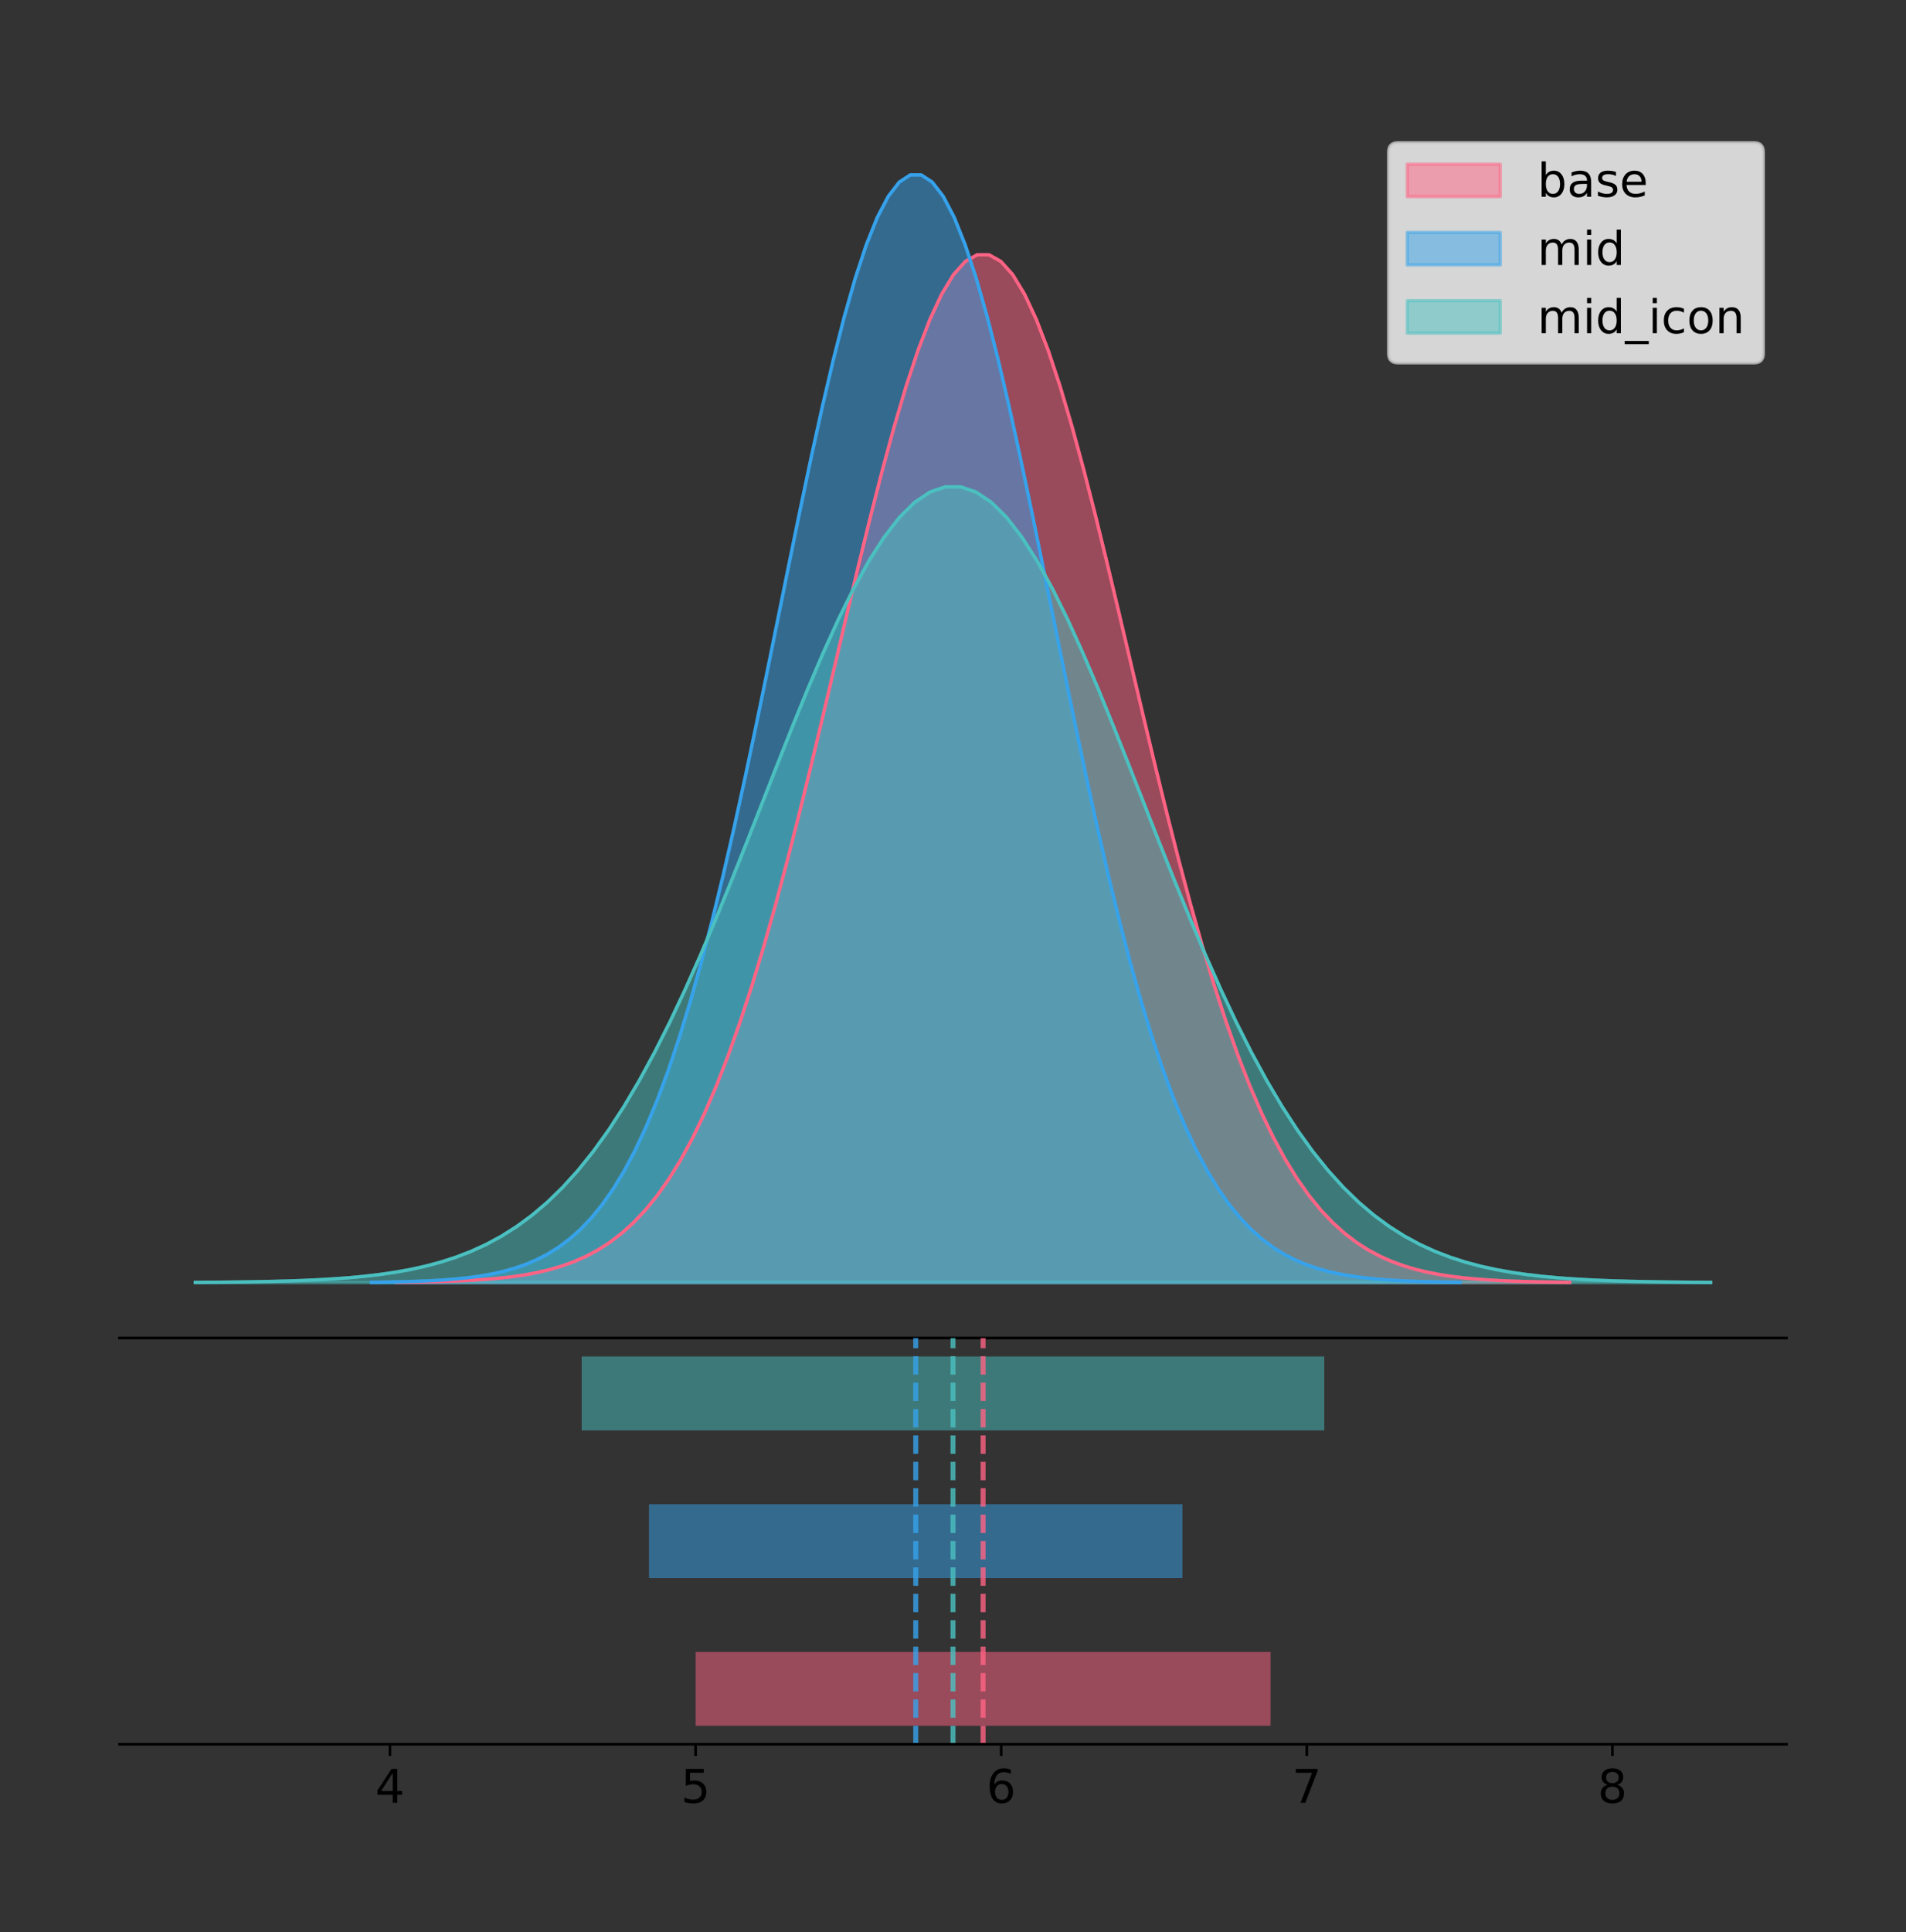 <?xml version="1.0" encoding="utf-8" standalone="no"?>
<!DOCTYPE svg PUBLIC "-//W3C//DTD SVG 1.1//EN"
  "http://www.w3.org/Graphics/SVG/1.1/DTD/svg11.dtd">
<!-- Created with matplotlib (https://matplotlib.org/) -->
<svg height="581.789pt" version="1.1" viewBox="0 0 574.2 581.789" width="574.2pt" xmlns="http://www.w3.org/2000/svg" xmlns:xlink="http://www.w3.org/1999/xlink">
 <rect x="0" y="0" width="574.2" height="581.789" fill="#333333" stroke="none"/>
 <defs>
  <style type="text/css">
*{stroke-linecap:butt;stroke-linejoin:round;}
  </style>
 </defs>
 <g id="figure_1">
  <g id="patch_1">
   <path d="M 0 581.789 
L 574.2 581.789 
L 574.2 0 
L 0 0 
z
" style="fill:none;"/>
  </g>
  <g id="axes_1">
   <g id="patch_2">
    <path d="M 36 402.93 
L 538.2 402.93 
L 538.2 36 
L 36 36 
z
" style="fill:none;"/>
   </g>
   <g id="PolyCollection_1">
    <defs>
     <path d="M 119.434 -195.538 
L 119.434 -195.642 
L 123.004 -195.681 
L 126.575 -195.734 
L 130.145 -195.804 
L 133.716 -195.897 
L 137.286 -196.02 
L 140.856 -196.181 
L 144.427 -196.389 
L 147.997 -196.657 
L 151.568 -197.001 
L 155.138 -197.438 
L 158.708 -197.989 
L 162.279 -198.679 
L 165.849 -199.537 
L 169.42 -200.597 
L 172.99 -201.896 
L 176.56 -203.477 
L 180.131 -205.386 
L 183.701 -207.674 
L 187.272 -210.397 
L 190.842 -213.613 
L 194.412 -217.381 
L 197.983 -221.764 
L 201.553 -226.82 
L 205.124 -232.609 
L 208.694 -239.182 
L 212.264 -246.587 
L 215.835 -254.86 
L 219.405 -264.025 
L 222.976 -274.091 
L 226.546 -285.05 
L 230.116 -296.874 
L 233.687 -309.513 
L 237.257 -322.894 
L 240.828 -336.92 
L 244.398 -351.469 
L 247.968 -366.396 
L 251.539 -381.534 
L 255.109 -396.695 
L 258.68 -411.675 
L 262.25 -426.26 
L 265.82 -440.226 
L 269.391 -453.348 
L 272.961 -465.406 
L 276.532 -476.189 
L 280.102 -485.503 
L 283.672 -493.177 
L 287.243 -499.065 
L 290.813 -503.055 
L 294.384 -505.07 
L 297.954 -505.07 
L 301.524 -503.055 
L 305.095 -499.065 
L 308.665 -493.177 
L 312.236 -485.503 
L 315.806 -476.189 
L 319.376 -465.406 
L 322.947 -453.348 
L 326.517 -440.226 
L 330.088 -426.26 
L 333.658 -411.675 
L 337.228 -396.695 
L 340.799 -381.534 
L 344.369 -366.396 
L 347.94 -351.469 
L 351.51 -336.92 
L 355.08 -322.894 
L 358.651 -309.513 
L 362.221 -296.874 
L 365.792 -285.05 
L 369.362 -274.091 
L 372.932 -264.025 
L 376.503 -254.86 
L 380.073 -246.587 
L 383.644 -239.182 
L 387.214 -232.609 
L 390.784 -226.82 
L 394.355 -221.764 
L 397.925 -217.381 
L 401.496 -213.613 
L 405.066 -210.397 
L 408.637 -207.674 
L 412.207 -205.386 
L 415.777 -203.477 
L 419.348 -201.896 
L 422.918 -200.597 
L 426.489 -199.537 
L 430.059 -198.679 
L 433.629 -197.989 
L 437.2 -197.438 
L 440.77 -197.001 
L 444.341 -196.657 
L 447.911 -196.389 
L 451.481 -196.181 
L 455.052 -196.02 
L 458.622 -195.897 
L 462.193 -195.804 
L 465.763 -195.734 
L 469.333 -195.681 
L 472.904 -195.642 
L 472.904 -195.538 
L 472.904 -195.538 
L 469.333 -195.538 
L 465.763 -195.538 
L 462.193 -195.538 
L 458.622 -195.538 
L 455.052 -195.538 
L 451.481 -195.538 
L 447.911 -195.538 
L 444.341 -195.538 
L 440.77 -195.538 
L 437.2 -195.538 
L 433.629 -195.538 
L 430.059 -195.538 
L 426.489 -195.538 
L 422.918 -195.538 
L 419.348 -195.538 
L 415.777 -195.538 
L 412.207 -195.538 
L 408.637 -195.538 
L 405.066 -195.538 
L 401.496 -195.538 
L 397.925 -195.538 
L 394.355 -195.538 
L 390.784 -195.538 
L 387.214 -195.538 
L 383.644 -195.538 
L 380.073 -195.538 
L 376.503 -195.538 
L 372.932 -195.538 
L 369.362 -195.538 
L 365.792 -195.538 
L 362.221 -195.538 
L 358.651 -195.538 
L 355.08 -195.538 
L 351.51 -195.538 
L 347.94 -195.538 
L 344.369 -195.538 
L 340.799 -195.538 
L 337.228 -195.538 
L 333.658 -195.538 
L 330.088 -195.538 
L 326.517 -195.538 
L 322.947 -195.538 
L 319.376 -195.538 
L 315.806 -195.538 
L 312.236 -195.538 
L 308.665 -195.538 
L 305.095 -195.538 
L 301.524 -195.538 
L 297.954 -195.538 
L 294.384 -195.538 
L 290.813 -195.538 
L 287.243 -195.538 
L 283.672 -195.538 
L 280.102 -195.538 
L 276.532 -195.538 
L 272.961 -195.538 
L 269.391 -195.538 
L 265.82 -195.538 
L 262.25 -195.538 
L 258.68 -195.538 
L 255.109 -195.538 
L 251.539 -195.538 
L 247.968 -195.538 
L 244.398 -195.538 
L 240.828 -195.538 
L 237.257 -195.538 
L 233.687 -195.538 
L 230.116 -195.538 
L 226.546 -195.538 
L 222.976 -195.538 
L 219.405 -195.538 
L 215.835 -195.538 
L 212.264 -195.538 
L 208.694 -195.538 
L 205.124 -195.538 
L 201.553 -195.538 
L 197.983 -195.538 
L 194.412 -195.538 
L 190.842 -195.538 
L 187.272 -195.538 
L 183.701 -195.538 
L 180.131 -195.538 
L 176.56 -195.538 
L 172.99 -195.538 
L 169.42 -195.538 
L 165.849 -195.538 
L 162.279 -195.538 
L 158.708 -195.538 
L 155.138 -195.538 
L 151.568 -195.538 
L 147.997 -195.538 
L 144.427 -195.538 
L 140.856 -195.538 
L 137.286 -195.538 
L 133.716 -195.538 
L 130.145 -195.538 
L 126.575 -195.538 
L 123.004 -195.538 
L 119.434 -195.538 
z
" id="mc97c8379a3" style="stroke:#ff6384;stroke-opacity:0.5;"/>
    </defs>
    <g clip-path="url(#pa042eeb99f)">
     <use style="fill:#ff6384;fill-opacity:0.5;stroke:#ff6384;stroke-opacity:0.5;" x="0" xlink:href="#mc97c8379a3" y="581.789"/>
    </g>
   </g>
   <g id="PolyCollection_2">
    <defs>
     <path d="M 111.879 -195.538 
L 111.879 -195.65 
L 115.193 -195.692 
L 118.506 -195.749 
L 121.819 -195.825 
L 125.132 -195.925 
L 128.445 -196.058 
L 131.758 -196.23 
L 135.071 -196.455 
L 138.384 -196.744 
L 141.697 -197.115 
L 145.01 -197.585 
L 148.323 -198.179 
L 151.636 -198.923 
L 154.949 -199.848 
L 158.263 -200.99 
L 161.576 -202.39 
L 164.889 -204.093 
L 168.202 -206.151 
L 171.515 -208.617 
L 174.828 -211.552 
L 178.141 -215.017 
L 181.454 -219.078 
L 184.767 -223.801 
L 188.08 -229.25 
L 191.393 -235.488 
L 194.706 -242.572 
L 198.019 -250.552 
L 201.333 -259.468 
L 204.646 -269.344 
L 207.959 -280.192 
L 211.272 -292.002 
L 214.585 -304.744 
L 217.898 -318.365 
L 221.211 -332.786 
L 224.524 -347.901 
L 227.837 -363.58 
L 231.15 -379.667 
L 234.463 -395.98 
L 237.776 -412.318 
L 241.089 -428.462 
L 244.403 -444.18 
L 247.716 -459.23 
L 251.029 -473.372 
L 254.342 -486.366 
L 257.655 -497.987 
L 260.968 -508.025 
L 264.281 -516.294 
L 267.594 -522.64 
L 270.907 -526.94 
L 274.22 -529.111 
L 277.533 -529.111 
L 280.846 -526.94 
L 284.159 -522.64 
L 287.473 -516.294 
L 290.786 -508.025 
L 294.099 -497.987 
L 297.412 -486.366 
L 300.725 -473.372 
L 304.038 -459.23 
L 307.351 -444.18 
L 310.664 -428.462 
L 313.977 -412.318 
L 317.29 -395.98 
L 320.603 -379.667 
L 323.916 -363.58 
L 327.229 -347.901 
L 330.543 -332.786 
L 333.856 -318.365 
L 337.169 -304.744 
L 340.482 -292.002 
L 343.795 -280.192 
L 347.108 -269.344 
L 350.421 -259.468 
L 353.734 -250.552 
L 357.047 -242.572 
L 360.36 -235.488 
L 363.673 -229.25 
L 366.986 -223.801 
L 370.299 -219.078 
L 373.613 -215.017 
L 376.926 -211.552 
L 380.239 -208.617 
L 383.552 -206.151 
L 386.865 -204.093 
L 390.178 -202.39 
L 393.491 -200.99 
L 396.804 -199.848 
L 400.117 -198.923 
L 403.43 -198.179 
L 406.743 -197.585 
L 410.056 -197.115 
L 413.369 -196.744 
L 416.683 -196.455 
L 419.996 -196.23 
L 423.309 -196.058 
L 426.622 -195.925 
L 429.935 -195.825 
L 433.248 -195.749 
L 436.561 -195.692 
L 439.874 -195.65 
L 439.874 -195.538 
L 439.874 -195.538 
L 436.561 -195.538 
L 433.248 -195.538 
L 429.935 -195.538 
L 426.622 -195.538 
L 423.309 -195.538 
L 419.996 -195.538 
L 416.683 -195.538 
L 413.369 -195.538 
L 410.056 -195.538 
L 406.743 -195.538 
L 403.43 -195.538 
L 400.117 -195.538 
L 396.804 -195.538 
L 393.491 -195.538 
L 390.178 -195.538 
L 386.865 -195.538 
L 383.552 -195.538 
L 380.239 -195.538 
L 376.926 -195.538 
L 373.613 -195.538 
L 370.299 -195.538 
L 366.986 -195.538 
L 363.673 -195.538 
L 360.36 -195.538 
L 357.047 -195.538 
L 353.734 -195.538 
L 350.421 -195.538 
L 347.108 -195.538 
L 343.795 -195.538 
L 340.482 -195.538 
L 337.169 -195.538 
L 333.856 -195.538 
L 330.543 -195.538 
L 327.229 -195.538 
L 323.916 -195.538 
L 320.603 -195.538 
L 317.29 -195.538 
L 313.977 -195.538 
L 310.664 -195.538 
L 307.351 -195.538 
L 304.038 -195.538 
L 300.725 -195.538 
L 297.412 -195.538 
L 294.099 -195.538 
L 290.786 -195.538 
L 287.473 -195.538 
L 284.159 -195.538 
L 280.846 -195.538 
L 277.533 -195.538 
L 274.22 -195.538 
L 270.907 -195.538 
L 267.594 -195.538 
L 264.281 -195.538 
L 260.968 -195.538 
L 257.655 -195.538 
L 254.342 -195.538 
L 251.029 -195.538 
L 247.716 -195.538 
L 244.403 -195.538 
L 241.089 -195.538 
L 237.776 -195.538 
L 234.463 -195.538 
L 231.15 -195.538 
L 227.837 -195.538 
L 224.524 -195.538 
L 221.211 -195.538 
L 217.898 -195.538 
L 214.585 -195.538 
L 211.272 -195.538 
L 207.959 -195.538 
L 204.646 -195.538 
L 201.333 -195.538 
L 198.019 -195.538 
L 194.706 -195.538 
L 191.393 -195.538 
L 188.08 -195.538 
L 184.767 -195.538 
L 181.454 -195.538 
L 178.141 -195.538 
L 174.828 -195.538 
L 171.515 -195.538 
L 168.202 -195.538 
L 164.889 -195.538 
L 161.576 -195.538 
L 158.263 -195.538 
L 154.949 -195.538 
L 151.636 -195.538 
L 148.323 -195.538 
L 145.01 -195.538 
L 141.697 -195.538 
L 138.384 -195.538 
L 135.071 -195.538 
L 131.758 -195.538 
L 128.445 -195.538 
L 125.132 -195.538 
L 121.819 -195.538 
L 118.506 -195.538 
L 115.193 -195.538 
L 111.879 -195.538 
z
" id="m3e5fc832f3" style="stroke:#36a2eb;stroke-opacity:0.5;"/>
    </defs>
    <g clip-path="url(#pa042eeb99f)">
     <use style="fill:#36a2eb;fill-opacity:0.5;stroke:#36a2eb;stroke-opacity:0.5;" x="0" xlink:href="#m3e5fc832f3" y="581.789"/>
    </g>
   </g>
   <g id="PolyCollection_3">
    <defs>
     <path d="M 58.827 -195.538 
L 58.827 -195.618 
L 63.439 -195.649 
L 68.05 -195.69 
L 72.662 -195.744 
L 77.274 -195.816 
L 81.885 -195.911 
L 86.497 -196.036 
L 91.108 -196.197 
L 95.72 -196.405 
L 100.331 -196.671 
L 104.943 -197.009 
L 109.555 -197.435 
L 114.166 -197.97 
L 118.778 -198.634 
L 123.389 -199.455 
L 128.001 -200.461 
L 132.612 -201.684 
L 137.224 -203.162 
L 141.836 -204.934 
L 146.447 -207.043 
L 151.059 -209.532 
L 155.67 -212.45 
L 160.282 -215.843 
L 164.893 -219.758 
L 169.505 -224.239 
L 174.117 -229.329 
L 178.728 -235.062 
L 183.34 -241.467 
L 187.951 -248.562 
L 192.563 -256.356 
L 197.174 -264.84 
L 201.786 -273.995 
L 206.398 -283.78 
L 211.009 -294.141 
L 215.621 -305 
L 220.232 -316.264 
L 224.844 -327.821 
L 229.455 -339.541 
L 234.067 -351.279 
L 238.679 -362.877 
L 243.29 -374.169 
L 247.902 -384.982 
L 252.513 -395.141 
L 257.125 -404.477 
L 261.736 -412.825 
L 266.348 -420.037 
L 270.96 -425.978 
L 275.571 -430.537 
L 280.183 -433.626 
L 284.794 -435.186 
L 289.406 -435.186 
L 294.017 -433.626 
L 298.629 -430.537 
L 303.24 -425.978 
L 307.852 -420.037 
L 312.464 -412.825 
L 317.075 -404.477 
L 321.687 -395.141 
L 326.298 -384.982 
L 330.91 -374.169 
L 335.521 -362.877 
L 340.133 -351.279 
L 344.745 -339.541 
L 349.356 -327.821 
L 353.968 -316.264 
L 358.579 -305 
L 363.191 -294.141 
L 367.802 -283.78 
L 372.414 -273.995 
L 377.026 -264.84 
L 381.637 -256.356 
L 386.249 -248.562 
L 390.86 -241.467 
L 395.472 -235.062 
L 400.083 -229.329 
L 404.695 -224.239 
L 409.307 -219.758 
L 413.918 -215.843 
L 418.53 -212.45 
L 423.141 -209.532 
L 427.753 -207.043 
L 432.364 -204.934 
L 436.976 -203.162 
L 441.588 -201.684 
L 446.199 -200.461 
L 450.811 -199.455 
L 455.422 -198.634 
L 460.034 -197.97 
L 464.645 -197.435 
L 469.257 -197.009 
L 473.869 -196.671 
L 478.48 -196.405 
L 483.092 -196.197 
L 487.703 -196.036 
L 492.315 -195.911 
L 496.926 -195.816 
L 501.538 -195.744 
L 506.15 -195.69 
L 510.761 -195.649 
L 515.373 -195.618 
L 515.373 -195.538 
L 515.373 -195.538 
L 510.761 -195.538 
L 506.15 -195.538 
L 501.538 -195.538 
L 496.926 -195.538 
L 492.315 -195.538 
L 487.703 -195.538 
L 483.092 -195.538 
L 478.48 -195.538 
L 473.869 -195.538 
L 469.257 -195.538 
L 464.645 -195.538 
L 460.034 -195.538 
L 455.422 -195.538 
L 450.811 -195.538 
L 446.199 -195.538 
L 441.588 -195.538 
L 436.976 -195.538 
L 432.364 -195.538 
L 427.753 -195.538 
L 423.141 -195.538 
L 418.53 -195.538 
L 413.918 -195.538 
L 409.307 -195.538 
L 404.695 -195.538 
L 400.083 -195.538 
L 395.472 -195.538 
L 390.86 -195.538 
L 386.249 -195.538 
L 381.637 -195.538 
L 377.026 -195.538 
L 372.414 -195.538 
L 367.802 -195.538 
L 363.191 -195.538 
L 358.579 -195.538 
L 353.968 -195.538 
L 349.356 -195.538 
L 344.745 -195.538 
L 340.133 -195.538 
L 335.521 -195.538 
L 330.91 -195.538 
L 326.298 -195.538 
L 321.687 -195.538 
L 317.075 -195.538 
L 312.464 -195.538 
L 307.852 -195.538 
L 303.24 -195.538 
L 298.629 -195.538 
L 294.017 -195.538 
L 289.406 -195.538 
L 284.794 -195.538 
L 280.183 -195.538 
L 275.571 -195.538 
L 270.96 -195.538 
L 266.348 -195.538 
L 261.736 -195.538 
L 257.125 -195.538 
L 252.513 -195.538 
L 247.902 -195.538 
L 243.29 -195.538 
L 238.679 -195.538 
L 234.067 -195.538 
L 229.455 -195.538 
L 224.844 -195.538 
L 220.232 -195.538 
L 215.621 -195.538 
L 211.009 -195.538 
L 206.398 -195.538 
L 201.786 -195.538 
L 197.174 -195.538 
L 192.563 -195.538 
L 187.951 -195.538 
L 183.34 -195.538 
L 178.728 -195.538 
L 174.117 -195.538 
L 169.505 -195.538 
L 164.893 -195.538 
L 160.282 -195.538 
L 155.67 -195.538 
L 151.059 -195.538 
L 146.447 -195.538 
L 141.836 -195.538 
L 137.224 -195.538 
L 132.612 -195.538 
L 128.001 -195.538 
L 123.389 -195.538 
L 118.778 -195.538 
L 114.166 -195.538 
L 109.555 -195.538 
L 104.943 -195.538 
L 100.331 -195.538 
L 95.72 -195.538 
L 91.108 -195.538 
L 86.497 -195.538 
L 81.885 -195.538 
L 77.274 -195.538 
L 72.662 -195.538 
L 68.05 -195.538 
L 63.439 -195.538 
L 58.827 -195.538 
z
" id="m12ae6c4da8" style="stroke:#4bc0c0;stroke-opacity:0.5;"/>
    </defs>
    <g clip-path="url(#pa042eeb99f)">
     <use style="fill:#4bc0c0;fill-opacity:0.5;stroke:#4bc0c0;stroke-opacity:0.5;" x="0" xlink:href="#m12ae6c4da8" y="581.789"/>
    </g>
   </g>
   <g id="line2d_1">
    <path clip-path="url(#pa042eeb99f)" d="M 119.434 386.147 
L 123.004 386.108 
L 126.575 386.056 
L 130.145 385.985 
L 133.716 385.892 
L 137.286 385.769 
L 140.856 385.609 
L 144.427 385.4 
L 147.997 385.132 
L 151.568 384.788 
L 155.138 384.352 
L 158.708 383.801 
L 162.279 383.11 
L 165.849 382.252 
L 169.42 381.192 
L 172.99 379.893 
L 176.56 378.313 
L 180.131 376.404 
L 183.701 374.115 
L 187.272 371.392 
L 190.842 368.176 
L 194.412 364.408 
L 197.983 360.026 
L 201.553 354.969 
L 205.124 349.181 
L 208.694 342.607 
L 212.264 335.202 
L 215.835 326.929 
L 219.405 317.764 
L 222.976 307.699 
L 226.546 296.74 
L 230.116 284.916 
L 233.687 272.276 
L 237.257 258.895 
L 240.828 244.869 
L 244.398 230.32 
L 247.968 215.393 
L 251.539 200.256 
L 255.109 185.095 
L 258.68 170.114 
L 262.25 155.53 
L 265.82 141.564 
L 269.391 128.442 
L 272.961 116.384 
L 276.532 105.601 
L 280.102 96.286 
L 283.672 88.613 
L 287.243 82.724 
L 290.813 78.734 
L 294.384 76.72 
L 297.954 76.72 
L 301.524 78.734 
L 305.095 82.724 
L 308.665 88.613 
L 312.236 96.286 
L 315.806 105.601 
L 319.376 116.384 
L 322.947 128.442 
L 326.517 141.564 
L 330.088 155.53 
L 333.658 170.114 
L 337.228 185.095 
L 340.799 200.256 
L 344.369 215.393 
L 347.94 230.32 
L 351.51 244.869 
L 355.08 258.895 
L 358.651 272.276 
L 362.221 284.916 
L 365.792 296.74 
L 369.362 307.699 
L 372.932 317.764 
L 376.503 326.929 
L 380.073 335.202 
L 383.644 342.607 
L 387.214 349.181 
L 390.784 354.969 
L 394.355 360.026 
L 397.925 364.408 
L 401.496 368.176 
L 405.066 371.392 
L 408.637 374.115 
L 412.207 376.404 
L 415.777 378.313 
L 419.348 379.893 
L 422.918 381.192 
L 426.489 382.252 
L 430.059 383.11 
L 433.629 383.801 
L 437.2 384.352 
L 440.77 384.788 
L 444.341 385.132 
L 447.911 385.4 
L 451.481 385.609 
L 455.052 385.769 
L 458.622 385.892 
L 462.193 385.985 
L 465.763 386.056 
L 469.333 386.108 
L 472.904 386.147 
" style="fill:none;stroke:#ff6384;stroke-linecap:square;"/>
   </g>
   <g id="line2d_2">
    <path clip-path="url(#pa042eeb99f)" d="M 111.879 386.139 
L 115.193 386.097 
L 118.506 386.04 
L 121.819 385.965 
L 125.132 385.864 
L 128.445 385.732 
L 131.758 385.559 
L 135.071 385.334 
L 138.384 385.045 
L 141.697 384.675 
L 145.01 384.204 
L 148.323 383.61 
L 151.636 382.867 
L 154.949 381.941 
L 158.263 380.799 
L 161.576 379.399 
L 164.889 377.696 
L 168.202 375.639 
L 171.515 373.172 
L 174.828 370.238 
L 178.141 366.772 
L 181.454 362.711 
L 184.767 357.989 
L 188.08 352.539 
L 191.393 346.301 
L 194.706 339.217 
L 198.019 331.237 
L 201.333 322.322 
L 204.646 312.445 
L 207.959 301.597 
L 211.272 289.787 
L 214.585 277.045 
L 217.898 263.424 
L 221.211 249.004 
L 224.524 233.888 
L 227.837 218.209 
L 231.15 202.123 
L 234.463 185.809 
L 237.776 169.471 
L 241.089 153.327 
L 244.403 137.61 
L 247.716 122.559 
L 251.029 108.418 
L 254.342 95.423 
L 257.655 83.803 
L 260.968 73.765 
L 264.281 65.495 
L 267.594 59.15 
L 270.907 54.85 
L 274.22 52.679 
L 277.533 52.679 
L 280.846 54.85 
L 284.159 59.15 
L 287.473 65.495 
L 290.786 73.765 
L 294.099 83.803 
L 297.412 95.423 
L 300.725 108.418 
L 304.038 122.559 
L 307.351 137.61 
L 310.664 153.327 
L 313.977 169.471 
L 317.29 185.809 
L 320.603 202.123 
L 323.916 218.209 
L 327.229 233.888 
L 330.543 249.004 
L 333.856 263.424 
L 337.169 277.045 
L 340.482 289.787 
L 343.795 301.597 
L 347.108 312.445 
L 350.421 322.322 
L 353.734 331.237 
L 357.047 339.217 
L 360.36 346.301 
L 363.673 352.539 
L 366.986 357.989 
L 370.299 362.711 
L 373.613 366.772 
L 376.926 370.238 
L 380.239 373.172 
L 383.552 375.639 
L 386.865 377.696 
L 390.178 379.399 
L 393.491 380.799 
L 396.804 381.941 
L 400.117 382.867 
L 403.43 383.61 
L 406.743 384.204 
L 410.056 384.675 
L 413.369 385.045 
L 416.683 385.334 
L 419.996 385.559 
L 423.309 385.732 
L 426.622 385.864 
L 429.935 385.965 
L 433.248 386.04 
L 436.561 386.097 
L 439.874 386.139 
" style="fill:none;stroke:#36a2eb;stroke-linecap:square;"/>
   </g>
   <g id="line2d_3">
    <path clip-path="url(#pa042eeb99f)" d="M 58.827 386.171 
L 63.439 386.141 
L 68.05 386.1 
L 72.662 386.045 
L 77.274 385.973 
L 81.885 385.878 
L 86.497 385.754 
L 91.108 385.593 
L 95.72 385.385 
L 100.331 385.119 
L 104.943 384.781 
L 109.555 384.354 
L 114.166 383.82 
L 118.778 383.155 
L 123.389 382.334 
L 128.001 381.329 
L 132.612 380.105 
L 137.224 378.627 
L 141.836 376.855 
L 146.447 374.747 
L 151.059 372.257 
L 155.67 369.34 
L 160.282 365.947 
L 164.893 362.032 
L 169.505 357.55 
L 174.117 352.461 
L 178.728 346.727 
L 183.34 340.323 
L 187.951 333.227 
L 192.563 325.434 
L 197.174 316.949 
L 201.786 307.794 
L 206.398 298.009 
L 211.009 287.649 
L 215.621 276.789 
L 220.232 265.525 
L 224.844 253.968 
L 229.455 242.248 
L 234.067 230.511 
L 238.679 218.912 
L 243.29 207.62 
L 247.902 196.808 
L 252.513 186.648 
L 257.125 177.313 
L 261.736 168.964 
L 266.348 161.753 
L 270.96 155.811 
L 275.571 151.253 
L 280.183 148.163 
L 284.794 146.604 
L 289.406 146.604 
L 294.017 148.163 
L 298.629 151.253 
L 303.24 155.811 
L 307.852 161.753 
L 312.464 168.964 
L 317.075 177.313 
L 321.687 186.648 
L 326.298 196.808 
L 330.91 207.62 
L 335.521 218.912 
L 340.133 230.511 
L 344.745 242.248 
L 349.356 253.968 
L 353.968 265.525 
L 358.579 276.789 
L 363.191 287.649 
L 367.802 298.009 
L 372.414 307.794 
L 377.026 316.949 
L 381.637 325.434 
L 386.249 333.227 
L 390.86 340.323 
L 395.472 346.727 
L 400.083 352.461 
L 404.695 357.55 
L 409.307 362.032 
L 413.918 365.947 
L 418.53 369.34 
L 423.141 372.257 
L 427.753 374.747 
L 432.364 376.855 
L 436.976 378.627 
L 441.588 380.105 
L 446.199 381.329 
L 450.811 382.334 
L 455.422 383.155 
L 460.034 383.82 
L 464.645 384.354 
L 469.257 384.781 
L 473.869 385.119 
L 478.48 385.385 
L 483.092 385.593 
L 487.703 385.754 
L 492.315 385.878 
L 496.926 385.973 
L 501.538 386.045 
L 506.15 386.1 
L 510.761 386.141 
L 515.373 386.171 
" style="fill:none;stroke:#4bc0c0;stroke-linecap:square;"/>
   </g>
   <g id="patch_3">
    <path d="M 36 402.93 
L 538.2 402.93 
" style="fill:none;stroke:#000000;stroke-linecap:square;stroke-linejoin:miter;stroke-width:0.8;"/>
   </g>
   <g id="legend_1">
    <g id="patch_4">
     <path d="M 421.16 109.237 
L 528.4 109.237 
Q 531.2 109.237 531.2 106.438 
L 531.2 45.8 
Q 531.2 43 528.4 43 
L 421.16 43 
Q 418.36 43 418.36 45.8 
L 418.36 106.438 
Q 418.36 109.237 421.16 109.237 
z
" style="fill:#ffffff;opacity:0.8;stroke:#cccccc;stroke-linejoin:miter;"/>
    </g>
    <g id="patch_5">
     <path d="M 423.96 59.238 
L 451.96 59.238 
L 451.96 49.438 
L 423.96 49.438 
z
" style="fill:#ff6384;opacity:0.5;stroke:#ff6384;stroke-linejoin:miter;"/>
    </g>
    <g id="text_1">
     <!-- base -->
     <defs>
      <path d="M 48.688 27.297 
Q 48.688 37.203 44.609 42.844 
Q 40.531 48.484 33.406 48.484 
Q 26.266 48.484 22.188 42.844 
Q 18.109 37.203 18.109 27.297 
Q 18.109 17.391 22.188 11.75 
Q 26.266 6.109 33.406 6.109 
Q 40.531 6.109 44.609 11.75 
Q 48.688 17.391 48.688 27.297 
z
M 18.109 46.391 
Q 20.953 51.266 25.266 53.625 
Q 29.594 56 35.594 56 
Q 45.562 56 51.781 48.094 
Q 58.016 40.188 58.016 27.297 
Q 58.016 14.406 51.781 6.484 
Q 45.562 -1.422 35.594 -1.422 
Q 29.594 -1.422 25.266 0.953 
Q 20.953 3.328 18.109 8.203 
L 18.109 0 
L 9.078 0 
L 9.078 75.984 
L 18.109 75.984 
z
" id="DejaVuSans-98"/>
      <path d="M 34.281 27.484 
Q 23.391 27.484 19.188 25 
Q 14.984 22.516 14.984 16.5 
Q 14.984 11.719 18.141 8.906 
Q 21.297 6.109 26.703 6.109 
Q 34.188 6.109 38.703 11.406 
Q 43.219 16.703 43.219 25.484 
L 43.219 27.484 
z
M 52.203 31.203 
L 52.203 0 
L 43.219 0 
L 43.219 8.297 
Q 40.141 3.328 35.547 0.953 
Q 30.953 -1.422 24.312 -1.422 
Q 15.922 -1.422 10.953 3.297 
Q 6 8.016 6 15.922 
Q 6 25.141 12.172 29.828 
Q 18.359 34.516 30.609 34.516 
L 43.219 34.516 
L 43.219 35.406 
Q 43.219 41.609 39.141 45 
Q 35.062 48.391 27.688 48.391 
Q 23 48.391 18.547 47.266 
Q 14.109 46.141 10.016 43.891 
L 10.016 52.203 
Q 14.938 54.109 19.578 55.047 
Q 24.219 56 28.609 56 
Q 40.484 56 46.344 49.844 
Q 52.203 43.703 52.203 31.203 
z
" id="DejaVuSans-97"/>
      <path d="M 44.281 53.078 
L 44.281 44.578 
Q 40.484 46.531 36.375 47.5 
Q 32.281 48.484 27.875 48.484 
Q 21.188 48.484 17.844 46.438 
Q 14.5 44.391 14.5 40.281 
Q 14.5 37.156 16.891 35.375 
Q 19.281 33.594 26.516 31.984 
L 29.594 31.297 
Q 39.156 29.25 43.188 25.516 
Q 47.219 21.781 47.219 15.094 
Q 47.219 7.469 41.188 3.016 
Q 35.156 -1.422 24.609 -1.422 
Q 20.219 -1.422 15.453 -0.562 
Q 10.688 0.297 5.422 2 
L 5.422 11.281 
Q 10.406 8.688 15.234 7.391 
Q 20.062 6.109 24.812 6.109 
Q 31.156 6.109 34.562 8.281 
Q 37.984 10.453 37.984 14.406 
Q 37.984 18.062 35.516 20.016 
Q 33.062 21.969 24.703 23.781 
L 21.578 24.516 
Q 13.234 26.266 9.516 29.906 
Q 5.812 33.547 5.812 39.891 
Q 5.812 47.609 11.281 51.797 
Q 16.75 56 26.812 56 
Q 31.781 56 36.172 55.266 
Q 40.578 54.547 44.281 53.078 
z
" id="DejaVuSans-115"/>
      <path d="M 56.203 29.594 
L 56.203 25.203 
L 14.891 25.203 
Q 15.484 15.922 20.484 11.062 
Q 25.484 6.203 34.422 6.203 
Q 39.594 6.203 44.453 7.469 
Q 49.312 8.734 54.109 11.281 
L 54.109 2.781 
Q 49.266 0.734 44.188 -0.344 
Q 39.109 -1.422 33.891 -1.422 
Q 20.797 -1.422 13.156 6.188 
Q 5.516 13.812 5.516 26.812 
Q 5.516 40.234 12.766 48.109 
Q 20.016 56 32.328 56 
Q 43.359 56 49.781 48.891 
Q 56.203 41.797 56.203 29.594 
z
M 47.219 32.234 
Q 47.125 39.594 43.094 43.984 
Q 39.062 48.391 32.422 48.391 
Q 24.906 48.391 20.391 44.141 
Q 15.875 39.891 15.188 32.172 
z
" id="DejaVuSans-101"/>
     </defs>
     <g transform="translate(463.16 59.238)scale(0.14 -0.14)">
      <use xlink:href="#DejaVuSans-98"/>
      <use x="63.477" xlink:href="#DejaVuSans-97"/>
      <use x="124.756" xlink:href="#DejaVuSans-115"/>
      <use x="176.855" xlink:href="#DejaVuSans-101"/>
     </g>
    </g>
    <g id="patch_6">
     <path d="M 423.96 79.787 
L 451.96 79.787 
L 451.96 69.987 
L 423.96 69.987 
z
" style="fill:#36a2eb;opacity:0.5;stroke:#36a2eb;stroke-linejoin:miter;"/>
    </g>
    <g id="text_2">
     <!-- mid -->
     <defs>
      <path d="M 52 44.188 
Q 55.375 50.25 60.062 53.125 
Q 64.75 56 71.094 56 
Q 79.641 56 84.281 50.016 
Q 88.922 44.047 88.922 33.016 
L 88.922 0 
L 79.891 0 
L 79.891 32.719 
Q 79.891 40.578 77.094 44.375 
Q 74.312 48.188 68.609 48.188 
Q 61.625 48.188 57.562 43.547 
Q 53.516 38.922 53.516 30.906 
L 53.516 0 
L 44.484 0 
L 44.484 32.719 
Q 44.484 40.625 41.703 44.406 
Q 38.922 48.188 33.109 48.188 
Q 26.219 48.188 22.156 43.531 
Q 18.109 38.875 18.109 30.906 
L 18.109 0 
L 9.078 0 
L 9.078 54.688 
L 18.109 54.688 
L 18.109 46.188 
Q 21.188 51.219 25.484 53.609 
Q 29.781 56 35.688 56 
Q 41.656 56 45.828 52.969 
Q 50 49.953 52 44.188 
z
" id="DejaVuSans-109"/>
      <path d="M 9.422 54.688 
L 18.406 54.688 
L 18.406 0 
L 9.422 0 
z
M 9.422 75.984 
L 18.406 75.984 
L 18.406 64.594 
L 9.422 64.594 
z
" id="DejaVuSans-105"/>
      <path d="M 45.406 46.391 
L 45.406 75.984 
L 54.391 75.984 
L 54.391 0 
L 45.406 0 
L 45.406 8.203 
Q 42.578 3.328 38.25 0.953 
Q 33.938 -1.422 27.875 -1.422 
Q 17.969 -1.422 11.734 6.484 
Q 5.516 14.406 5.516 27.297 
Q 5.516 40.188 11.734 48.094 
Q 17.969 56 27.875 56 
Q 33.938 56 38.25 53.625 
Q 42.578 51.266 45.406 46.391 
z
M 14.797 27.297 
Q 14.797 17.391 18.875 11.75 
Q 22.953 6.109 30.078 6.109 
Q 37.203 6.109 41.297 11.75 
Q 45.406 17.391 45.406 27.297 
Q 45.406 37.203 41.297 42.844 
Q 37.203 48.484 30.078 48.484 
Q 22.953 48.484 18.875 42.844 
Q 14.797 37.203 14.797 27.297 
z
" id="DejaVuSans-100"/>
     </defs>
     <g transform="translate(463.16 79.787)scale(0.14 -0.14)">
      <use xlink:href="#DejaVuSans-109"/>
      <use x="97.412" xlink:href="#DejaVuSans-105"/>
      <use x="125.195" xlink:href="#DejaVuSans-100"/>
     </g>
    </g>
    <g id="patch_7">
     <path d="M 423.96 100.337 
L 451.96 100.337 
L 451.96 90.537 
L 423.96 90.537 
z
" style="fill:#4bc0c0;opacity:0.5;stroke:#4bc0c0;stroke-linejoin:miter;"/>
    </g>
    <g id="text_3">
     <!-- mid_icon -->
     <defs>
      <path d="M 50.984 -16.609 
L 50.984 -23.578 
L -0.984 -23.578 
L -0.984 -16.609 
z
" id="DejaVuSans-95"/>
      <path d="M 48.781 52.594 
L 48.781 44.188 
Q 44.969 46.297 41.141 47.344 
Q 37.312 48.391 33.406 48.391 
Q 24.656 48.391 19.812 42.844 
Q 14.984 37.312 14.984 27.297 
Q 14.984 17.281 19.812 11.734 
Q 24.656 6.203 33.406 6.203 
Q 37.312 6.203 41.141 7.25 
Q 44.969 8.297 48.781 10.406 
L 48.781 2.094 
Q 45.016 0.344 40.984 -0.531 
Q 36.969 -1.422 32.422 -1.422 
Q 20.062 -1.422 12.781 6.344 
Q 5.516 14.109 5.516 27.297 
Q 5.516 40.672 12.859 48.328 
Q 20.219 56 33.016 56 
Q 37.156 56 41.109 55.141 
Q 45.062 54.297 48.781 52.594 
z
" id="DejaVuSans-99"/>
      <path d="M 30.609 48.391 
Q 23.391 48.391 19.188 42.75 
Q 14.984 37.109 14.984 27.297 
Q 14.984 17.484 19.156 11.844 
Q 23.344 6.203 30.609 6.203 
Q 37.797 6.203 41.984 11.859 
Q 46.188 17.531 46.188 27.297 
Q 46.188 37.016 41.984 42.703 
Q 37.797 48.391 30.609 48.391 
z
M 30.609 56 
Q 42.328 56 49.016 48.375 
Q 55.719 40.766 55.719 27.297 
Q 55.719 13.875 49.016 6.219 
Q 42.328 -1.422 30.609 -1.422 
Q 18.844 -1.422 12.172 6.219 
Q 5.516 13.875 5.516 27.297 
Q 5.516 40.766 12.172 48.375 
Q 18.844 56 30.609 56 
z
" id="DejaVuSans-111"/>
      <path d="M 54.891 33.016 
L 54.891 0 
L 45.906 0 
L 45.906 32.719 
Q 45.906 40.484 42.875 44.328 
Q 39.844 48.188 33.797 48.188 
Q 26.516 48.188 22.312 43.547 
Q 18.109 38.922 18.109 30.906 
L 18.109 0 
L 9.078 0 
L 9.078 54.688 
L 18.109 54.688 
L 18.109 46.188 
Q 21.344 51.125 25.703 53.562 
Q 30.078 56 35.797 56 
Q 45.219 56 50.047 50.172 
Q 54.891 44.344 54.891 33.016 
z
" id="DejaVuSans-110"/>
     </defs>
     <g transform="translate(463.16 100.337)scale(0.14 -0.14)">
      <use xlink:href="#DejaVuSans-109"/>
      <use x="97.412" xlink:href="#DejaVuSans-105"/>
      <use x="125.195" xlink:href="#DejaVuSans-100"/>
      <use x="188.672" xlink:href="#DejaVuSans-95"/>
      <use x="238.672" xlink:href="#DejaVuSans-105"/>
      <use x="266.455" xlink:href="#DejaVuSans-99"/>
      <use x="321.436" xlink:href="#DejaVuSans-111"/>
      <use x="382.617" xlink:href="#DejaVuSans-110"/>
     </g>
    </g>
   </g>
  </g>
  <g id="axes_2">
   <g id="patch_8">
    <path d="M 36 525.24 
L 538.2 525.24 
L 538.2 402.93 
L 36 402.93 
z
" style="fill:none;"/>
   </g>
   <g id="patch_9">
    <path clip-path="url(#p5e2fd5e35c)" d="M 209.569 519.68 
L 382.769 519.68 
L 382.769 497.442 
L 209.569 497.442 
z
" style="fill:#ff6384;opacity:0.5;"/>
   </g>
   <g id="patch_10">
    <path clip-path="url(#p5e2fd5e35c)" d="M 195.518 475.204 
L 356.235 475.204 
L 356.235 452.966 
L 195.518 452.966 
z
" style="fill:#36a2eb;opacity:0.5;"/>
   </g>
   <g id="patch_11">
    <path clip-path="url(#p5e2fd5e35c)" d="M 175.246 430.728 
L 398.954 430.728 
L 398.954 408.49 
L 175.246 408.49 
z
" style="fill:#4bc0c0;opacity:0.5;"/>
   </g>
   <g id="matplotlib.axis_1">
    <g id="xtick_1">
     <g id="line2d_4">
      <defs>
       <path d="M 0 0 
L 0 3.5 
" id="mccd462e917" style="stroke:#000000;stroke-width:0.8;"/>
      </defs>
      <g>
       <use style="stroke:#000000;stroke-width:0.8;" x="117.481" xlink:href="#mccd462e917" y="525.24"/>
      </g>
     </g>
     <g id="text_4">
      <!-- 4 -->
      <defs>
       <path d="M 37.797 64.312 
L 12.891 25.391 
L 37.797 25.391 
z
M 35.203 72.906 
L 47.609 72.906 
L 47.609 25.391 
L 58.016 25.391 
L 58.016 17.188 
L 47.609 17.188 
L 47.609 0 
L 37.797 0 
L 37.797 17.188 
L 4.891 17.188 
L 4.891 26.703 
z
" id="DejaVuSans-52"/>
      </defs>
      <g transform="translate(113.027 542.878)scale(0.14 -0.14)">
       <use xlink:href="#DejaVuSans-52"/>
      </g>
     </g>
    </g>
    <g id="xtick_2">
     <g id="line2d_5">
      <g>
       <use style="stroke:#000000;stroke-width:0.8;" x="209.55" xlink:href="#mccd462e917" y="525.24"/>
      </g>
     </g>
     <g id="text_5">
      <!-- 5 -->
      <defs>
       <path d="M 10.797 72.906 
L 49.516 72.906 
L 49.516 64.594 
L 19.828 64.594 
L 19.828 46.734 
Q 21.969 47.469 24.109 47.828 
Q 26.266 48.188 28.422 48.188 
Q 40.625 48.188 47.75 41.5 
Q 54.891 34.812 54.891 23.391 
Q 54.891 11.625 47.562 5.094 
Q 40.234 -1.422 26.906 -1.422 
Q 22.312 -1.422 17.547 -0.641 
Q 12.797 0.141 7.719 1.703 
L 7.719 11.625 
Q 12.109 9.234 16.797 8.062 
Q 21.484 6.891 26.703 6.891 
Q 35.156 6.891 40.078 11.328 
Q 45.016 15.766 45.016 23.391 
Q 45.016 31 40.078 35.438 
Q 35.156 39.891 26.703 39.891 
Q 22.75 39.891 18.812 39.016 
Q 14.891 38.141 10.797 36.281 
z
" id="DejaVuSans-53"/>
      </defs>
      <g transform="translate(205.096 542.878)scale(0.14 -0.14)">
       <use xlink:href="#DejaVuSans-53"/>
      </g>
     </g>
    </g>
    <g id="xtick_3">
     <g id="line2d_6">
      <g>
       <use style="stroke:#000000;stroke-width:0.8;" x="301.619" xlink:href="#mccd462e917" y="525.24"/>
      </g>
     </g>
     <g id="text_6">
      <!-- 6 -->
      <defs>
       <path d="M 33.016 40.375 
Q 26.375 40.375 22.484 35.828 
Q 18.609 31.297 18.609 23.391 
Q 18.609 15.531 22.484 10.953 
Q 26.375 6.391 33.016 6.391 
Q 39.656 6.391 43.531 10.953 
Q 47.406 15.531 47.406 23.391 
Q 47.406 31.297 43.531 35.828 
Q 39.656 40.375 33.016 40.375 
z
M 52.594 71.297 
L 52.594 62.312 
Q 48.875 64.062 45.094 64.984 
Q 41.312 65.922 37.594 65.922 
Q 27.828 65.922 22.672 59.328 
Q 17.531 52.734 16.797 39.406 
Q 19.672 43.656 24.016 45.922 
Q 28.375 48.188 33.594 48.188 
Q 44.578 48.188 50.953 41.516 
Q 57.328 34.859 57.328 23.391 
Q 57.328 12.156 50.688 5.359 
Q 44.047 -1.422 33.016 -1.422 
Q 20.359 -1.422 13.672 8.266 
Q 6.984 17.969 6.984 36.375 
Q 6.984 53.656 15.188 63.938 
Q 23.391 74.219 37.203 74.219 
Q 40.922 74.219 44.703 73.484 
Q 48.484 72.75 52.594 71.297 
z
" id="DejaVuSans-54"/>
      </defs>
      <g transform="translate(297.166 542.878)scale(0.14 -0.14)">
       <use xlink:href="#DejaVuSans-54"/>
      </g>
     </g>
    </g>
    <g id="xtick_4">
     <g id="line2d_7">
      <g>
       <use style="stroke:#000000;stroke-width:0.8;" x="393.689" xlink:href="#mccd462e917" y="525.24"/>
      </g>
     </g>
     <g id="text_7">
      <!-- 7 -->
      <defs>
       <path d="M 8.203 72.906 
L 55.078 72.906 
L 55.078 68.703 
L 28.609 0 
L 18.312 0 
L 43.219 64.594 
L 8.203 64.594 
z
" id="DejaVuSans-55"/>
      </defs>
      <g transform="translate(389.235 542.878)scale(0.14 -0.14)">
       <use xlink:href="#DejaVuSans-55"/>
      </g>
     </g>
    </g>
    <g id="xtick_5">
     <g id="line2d_8">
      <g>
       <use style="stroke:#000000;stroke-width:0.8;" x="485.758" xlink:href="#mccd462e917" y="525.24"/>
      </g>
     </g>
     <g id="text_8">
      <!-- 8 -->
      <defs>
       <path d="M 31.781 34.625 
Q 24.75 34.625 20.719 30.859 
Q 16.703 27.094 16.703 20.516 
Q 16.703 13.922 20.719 10.156 
Q 24.75 6.391 31.781 6.391 
Q 38.812 6.391 42.859 10.172 
Q 46.922 13.969 46.922 20.516 
Q 46.922 27.094 42.891 30.859 
Q 38.875 34.625 31.781 34.625 
z
M 21.922 38.812 
Q 15.578 40.375 12.031 44.719 
Q 8.5 49.078 8.5 55.328 
Q 8.5 64.062 14.719 69.141 
Q 20.953 74.219 31.781 74.219 
Q 42.672 74.219 48.875 69.141 
Q 55.078 64.062 55.078 55.328 
Q 55.078 49.078 51.531 44.719 
Q 48 40.375 41.703 38.812 
Q 48.828 37.156 52.797 32.312 
Q 56.781 27.484 56.781 20.516 
Q 56.781 9.906 50.312 4.234 
Q 43.844 -1.422 31.781 -1.422 
Q 19.734 -1.422 13.25 4.234 
Q 6.781 9.906 6.781 20.516 
Q 6.781 27.484 10.781 32.312 
Q 14.797 37.156 21.922 38.812 
z
M 18.312 54.391 
Q 18.312 48.734 21.844 45.562 
Q 25.391 42.391 31.781 42.391 
Q 38.141 42.391 41.719 45.562 
Q 45.312 48.734 45.312 54.391 
Q 45.312 60.062 41.719 63.234 
Q 38.141 66.406 31.781 66.406 
Q 25.391 66.406 21.844 63.234 
Q 18.312 60.062 18.312 54.391 
z
" id="DejaVuSans-56"/>
      </defs>
      <g transform="translate(481.304 542.878)scale(0.14 -0.14)">
       <use xlink:href="#DejaVuSans-56"/>
      </g>
     </g>
    </g>
   </g>
   <g id="line2d_9">
    <path clip-path="url(#p5e2fd5e35c)" d="M 296.169 525.24 
L 296.169 402.93 
" style="fill:none;stroke:#ff6384;stroke-dasharray:5.55,2.4;stroke-dashoffset:0;stroke-opacity:0.8;stroke-width:1.5;"/>
   </g>
   <g id="line2d_10">
    <path clip-path="url(#p5e2fd5e35c)" d="M 275.877 525.24 
L 275.877 402.93 
" style="fill:none;stroke:#36a2eb;stroke-dasharray:5.55,2.4;stroke-dashoffset:0;stroke-opacity:0.8;stroke-width:1.5;"/>
   </g>
   <g id="line2d_11">
    <path clip-path="url(#p5e2fd5e35c)" d="M 287.1 525.24 
L 287.1 402.93 
" style="fill:none;stroke:#4bc0c0;stroke-dasharray:5.55,2.4;stroke-dashoffset:0;stroke-opacity:0.8;stroke-width:1.5;"/>
   </g>
   <g id="patch_12">
    <path d="M 36 525.24 
L 538.2 525.24 
" style="fill:none;stroke:#000000;stroke-linecap:square;stroke-linejoin:miter;stroke-width:0.8;"/>
   </g>
  </g>
 </g>
 <defs>
  <clipPath id="pa042eeb99f">
   <rect height="366.93" width="502.2" x="36" y="36"/>
  </clipPath>
  <clipPath id="p5e2fd5e35c">
   <rect height="122.31" width="502.2" x="36" y="402.93"/>
  </clipPath>
 </defs>
</svg>
